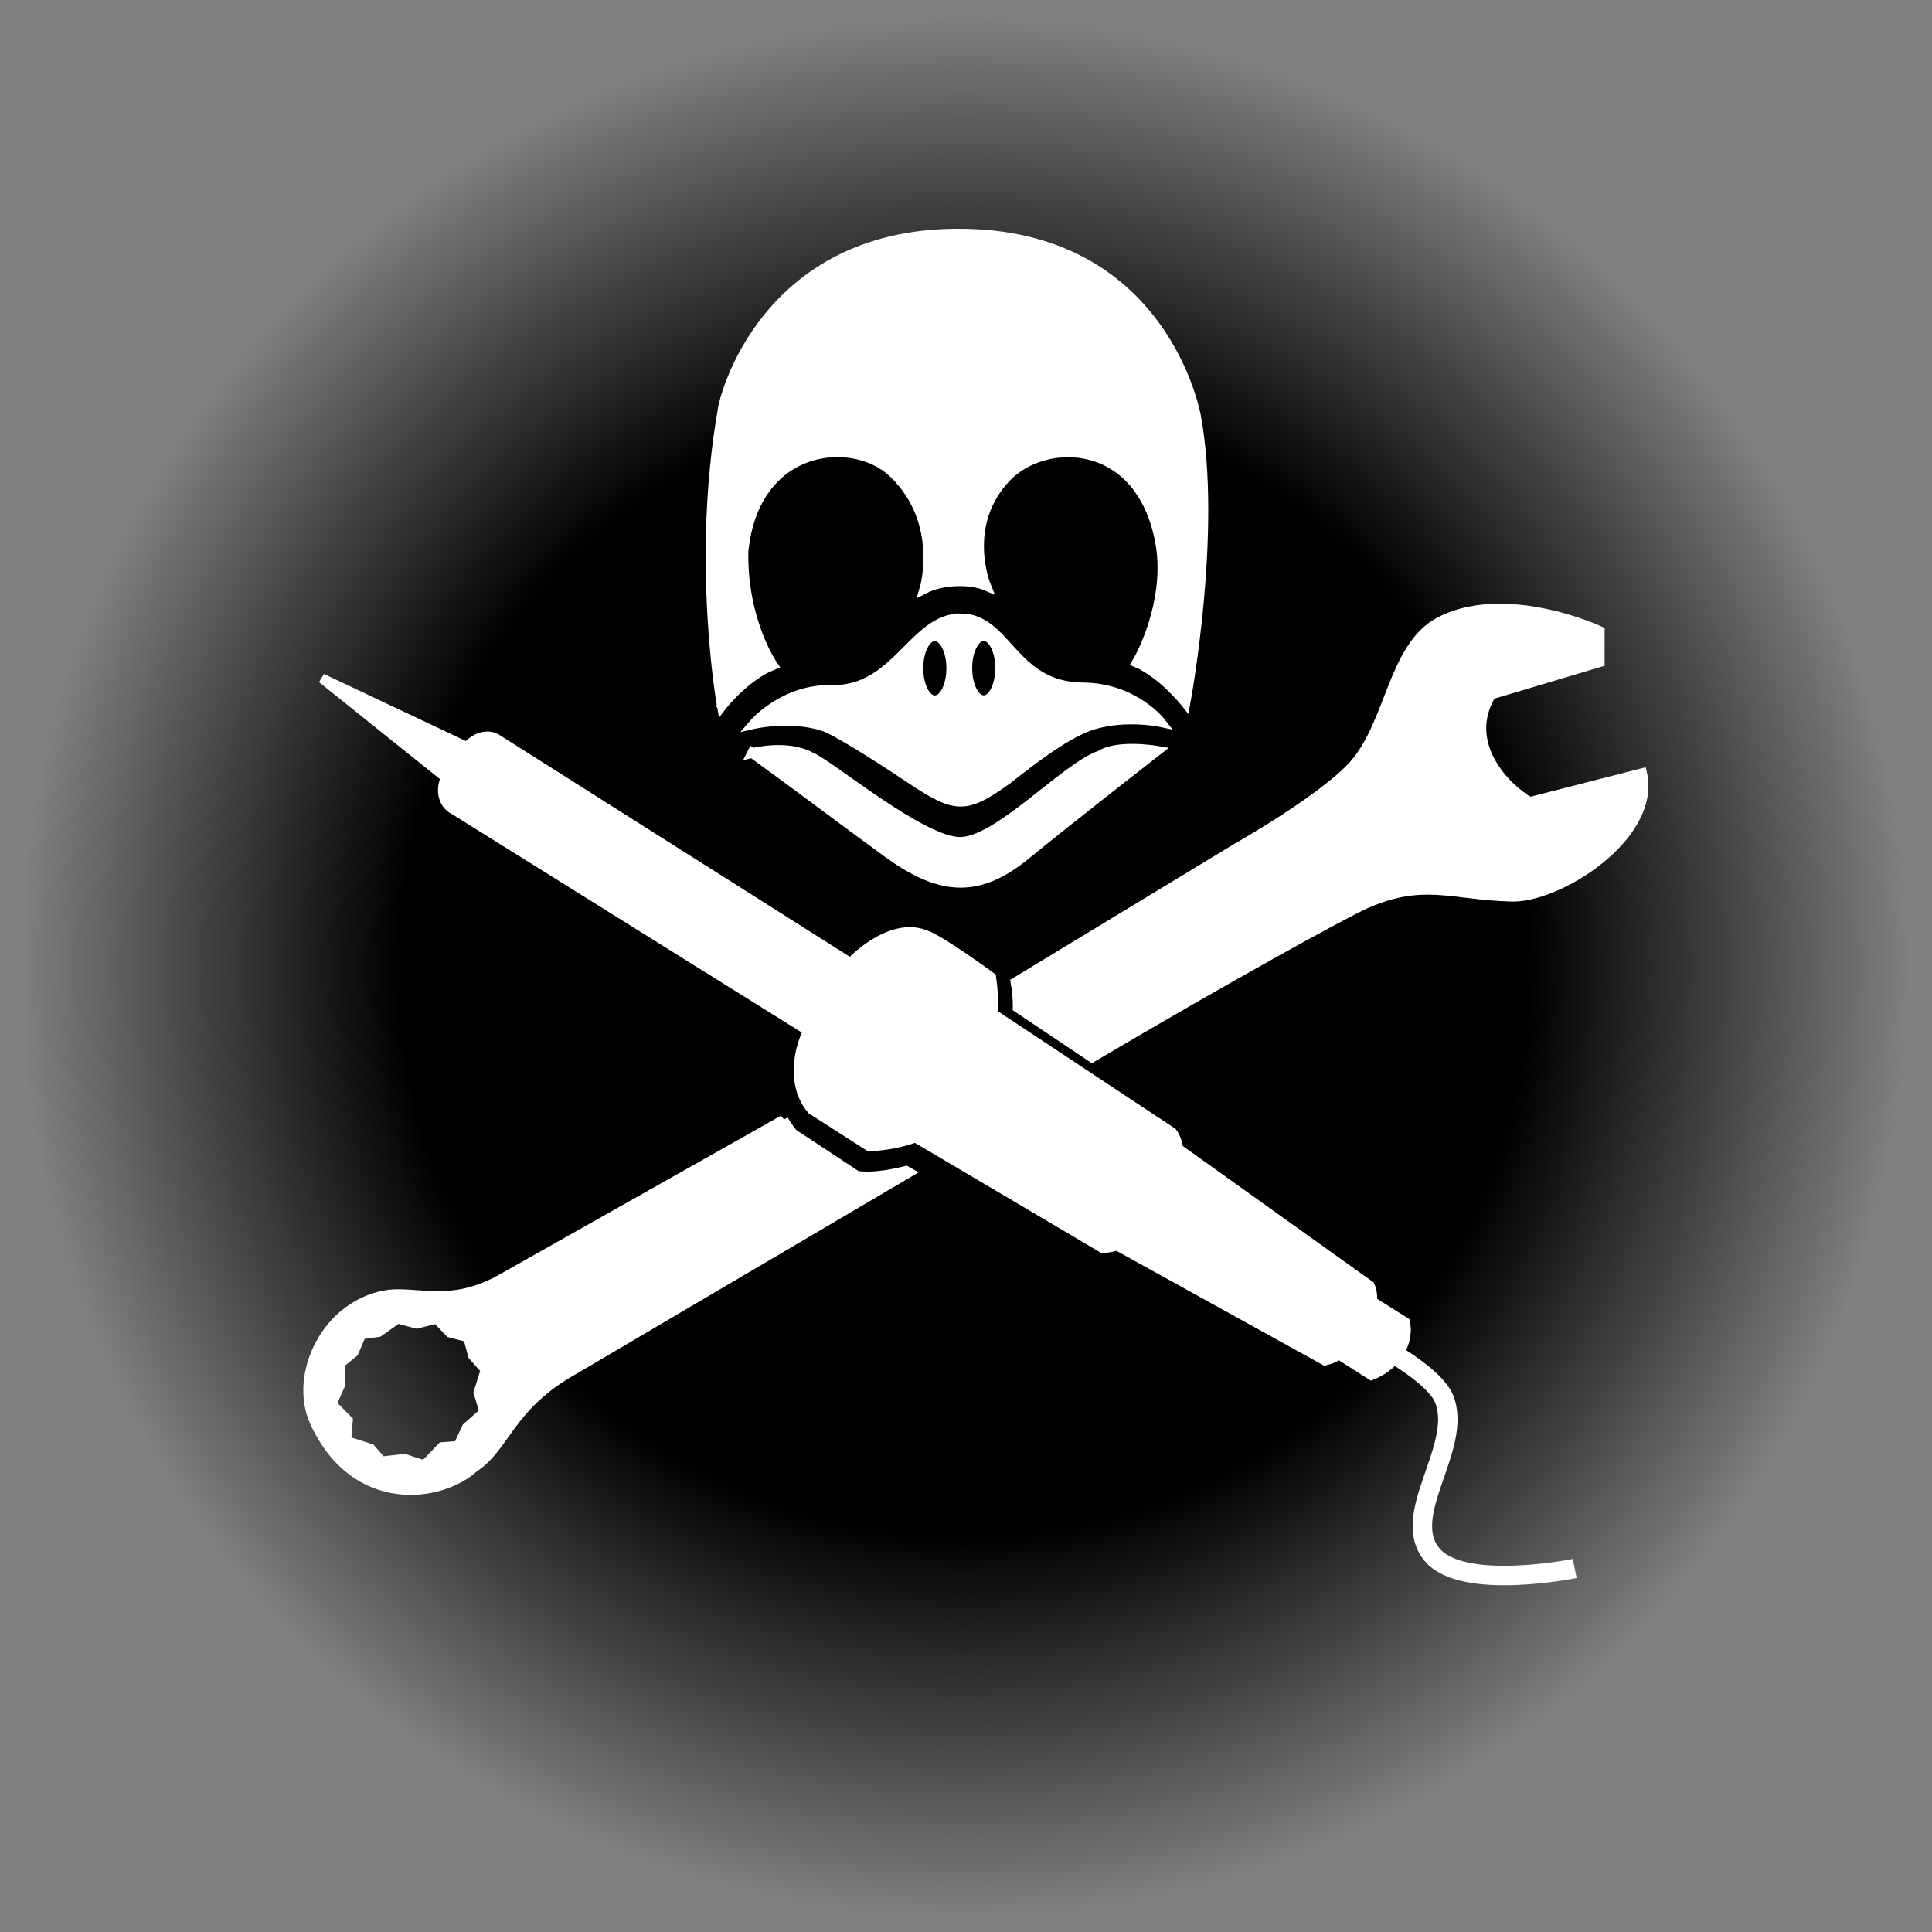 <?xml version="1.0" encoding="UTF-8" standalone="no"?>
<!-- Created with Inkscape (http://www.inkscape.org/) -->

<svg
   xmlns:dc="http://purl.org/dc/elements/1.1/"
   xmlns:cc="http://creativecommons.org/ns#"
   xmlns:rdf="http://www.w3.org/1999/02/22-rdf-syntax-ns#"
   xmlns:svg="http://www.w3.org/2000/svg"
   xmlns="http://www.w3.org/2000/svg"
   xmlns:xlink="http://www.w3.org/1999/xlink"
   xmlns:sodipodi="http://sodipodi.sourceforge.net/DTD/sodipodi-0.dtd"
   xmlns:inkscape="http://www.inkscape.org/namespaces/inkscape"
   width="75"
   height="75"
   viewBox="0 0 19.844 19.844"
   version="1.1"
   id="svg8"
   inkscape:version="0.92.2 (5c3e80d, 2017-08-06)"
   sodipodi:docname="C-Hack.svg">
  <rect x="0" y="0" width="19.844" height="19.844" fill="#808080" stroke="none"/>
  <defs
     id="defs2">
    <linearGradient
       inkscape:collect="always"
       id="linearGradient1465">
      <stop
         style="stop-color:#000000;stop-opacity:1;"
         offset="0"
         id="stop1461" />
      <stop
         id="stop1469"
         offset="0.597"
         style="stop-color:#000000;stop-opacity:1" />
      <stop
         style="stop-color:#000000;stop-opacity:0;"
         offset="1"
         id="stop1463" />
    </linearGradient>
    <radialGradient
       inkscape:collect="always"
       xlink:href="#linearGradient1465"
       id="radialGradient1467"
       cx="9.905"
       cy="9.938"
       fx="9.905"
       fy="9.938"
       r="9.705"
       gradientTransform="matrix(1,0,0,1.006,0,-0.064)"
       gradientUnits="userSpaceOnUse" />
  </defs>
  <sodipodi:namedview
     id="base"
     pagecolor="#ffffff"
     bordercolor="#666666"
     borderopacity="1.0"
     inkscape:pageopacity="0.0"
     inkscape:pageshadow="2"
     inkscape:zoom="32"
     inkscape:cx="34.322434"
     inkscape:cy="50.039563"
     inkscape:document-units="mm"
     inkscape:current-layer="layer1"
     showgrid="false"
     inkscape:window-width="1920"
     inkscape:window-height="1025"
     inkscape:window-x="0"
     inkscape:window-y="27"
     inkscape:window-maximized="1"
     units="px" />
  <g
     inkscape:groupmode="layer"
     id="layer6"
     inkscape:label="BG"
     style="display:inline"
     sodipodi:insensitive="true">
    <rect
       style="display:inline;opacity:1;fill:url(#radialGradient1467);fill-opacity:1;stroke:none;stroke-width:1.131;stroke-linecap:round;stroke-linejoin:round;stroke-miterlimit:4;stroke-dasharray:none;stroke-opacity:1"
       id="rect1432"
       width="19.41"
       height="19.536"
       x="0.2"
       y="0.17" />
  </g>
  <g
     inkscape:groupmode="layer"
     id="layer4"
     inkscape:label="Wrench"
     style="display:inline;opacity:1"
     transform="translate(0,-277.156)"
     sodipodi:insensitive="true">
    <path
       style="opacity:1;fill:#ffffff;fill-opacity:1;stroke:#ffffff;stroke-width:0.099;stroke-linecap:butt;stroke-linejoin:miter;stroke-miterlimit:4;stroke-dasharray:none;stroke-opacity:1"
       d="m 15.402,283.406 c -0.208,2e-4 -0.421,0.036 -0.612,0.135 -0.492,0.256 -0.505,1.064 -0.9,1.488 -0.331,0.354 -1.188,0.838 -1.188,0.838 l -2.272,1.378 c 0.026,0.146 0.022,0.261 0.022,0.261 l 0.764,0.512 c 1.421,-0.839 2.59,-1.481 2.811,-1.579 0.591,-0.26 0.879,-0.091 1.482,-0.073 0.476,0.029 1.508,-0.615 1.358,-1.269 l -1.153,0.295 c -0.236,-0.128 -0.704,-0.593 -0.397,-1.102 l 1.115,-0.333 v -0.32 c 0,0 -0.496,-0.232 -1.028,-0.231 z m -7.355,5.252 -2.932,1.654 c -0.493,0.26 -0.817,0.108 -1.122,0.141 -0.638,0.09 -0.985,0.826 -0.759,1.314 0.415,0.896 1.293,0.775 1.635,0.461 0.311,-0.2 0.361,-0.609 0.964,-0.967 l 3.504,-2.063 -0.03,-0.017 c -0.356,0.09 -0.509,0.049 -0.509,0.049 l -0.651,-0.429 c -0.055,-0.063 -0.1,-0.143 -0.1,-0.143 0.024,0.046 0,4e-5 0,4e-5 z m -3.963,2.042 0.196,0.053 0.204,-0.052 0.137,0.143 0.186,0.048 0.05,0.187 0.13,0.147 -0.073,0.233 0.06,0.2 -0.18,0.16 -0.087,0.187 -0.167,0.013 -0.18,0.187 -0.207,-0.067 -0.233,0.027 -0.113,-0.13 -0.25,-0.08 0.017,-0.21 -0.167,-0.17 0.091,-0.202 -0.008,-0.211 0.143,-0.117 0.078,-0.183 0.178,-0.025 z"
       id="path1391"
       inkscape:connector-curvature="0"
       sodipodi:nodetypes="cccccccsccccccscccscccccccccccccccccccccccccccccccccc" />
  </g>
  <g
     inkscape:groupmode="layer"
     id="layer3"
     inkscape:label="Soldering Iron"
     style="display:inline"
     transform="translate(0,-277.156)"
     sodipodi:insensitive="true">
    <g
       id="g1440"
       transform="matrix(0.896,0,0,0.896,1.066,29.171)">
      <path
         inkscape:connector-curvature="0"
         id="path1351"
         d="m 2.501,284.545 1.423,1.141 -0.012,0.018 c -0.042,0.087 -0.05,0.276 0.113,0.354 l 4.045,2.525 c -0.183,0.409 -0.105,0.735 0.047,0.906 l 0.659,0.423 c 0.195,-0.01 0.372,-0.045 0.529,-0.102 l 2.147,1.269 c 0.058,-0.004 0.114,-0.015 0.167,-0.031 l -9.01e-4,0.002 2.381,1.317 c 0.058,-0.014 0.113,-0.037 0.164,-0.067 l 0.368,0.235 c 0.312,-0.123 0.433,-0.401 0.388,-0.609 l -0.377,-0.238 c 0.004,-0.068 -0.005,-0.13 -0.029,-0.182 l -2.195,-1.569 c -0.01,-0.073 -0.033,-0.137 -0.069,-0.186 l -2.048,-1.356 c 0.002,-0.134 -0.007,-0.276 -0.027,-0.424 0,0 -0.6,-0.442 -0.768,-0.489 -0.4,-0.151 -0.843,0.32 -0.843,0.32 l -0.003,0.005 -4.04,-2.558 c -0.109,-0.076 -0.246,-0.036 -0.349,0.071 l -0.007,0.011 z"
         style="fill:#ffffff;fill-opacity:1;stroke:#ffffff;stroke-width:0.11;stroke-linecap:butt;stroke-linejoin:miter;stroke-miterlimit:4;stroke-dasharray:none;stroke-opacity:1" />
      <path
         sodipodi:nodetypes="caac"
         inkscape:connector-curvature="0"
         id="path1389"
         d="m 14.808,292.303 c 0,0 0.464,0.27 0.557,0.502 0.222,0.555 -0.522,1.33 -0.137,1.787 0.352,0.419 1.634,0.157 1.634,0.157"
         style="fill:none;stroke:#ffffff;stroke-width:0.223;stroke-linecap:butt;stroke-linejoin:miter;stroke-miterlimit:4;stroke-dasharray:none;stroke-opacity:1" />
    </g>
  </g>
  <g
     inkscape:label="Tux Skull"
     inkscape:groupmode="layer"
     id="layer1"
     style="display:inline"
     transform="translate(0,-277.156)"
     sodipodi:insensitive="true">
    <path
       style="fill:#ffffff;fill-opacity:1;stroke:#ffffff;stroke-width:0.373;stroke-linecap:butt;stroke-linejoin:miter;stroke-miterlimit:4;stroke-dasharray:none;stroke-opacity:1"
       d="m 37.227,23.965 c -1.822,0 -2.483,2.832 -4.994,2.773 -1.865,-0.044 -3.031,1.33 -3.031,1.33 0,0 1.429,-0.333 2.713,0.082 0.484,0.156 2.056,1.153 3.365,2.025 1.782,1.188 2.14,1.195 3.75,0.047 1.454,-1.163 2.557,-1.901 3.367,-2.139 1.283,-0.376 2.594,-0.092 2.594,-0.092 0,0 -1.041,-1.335 -3.014,-1.35 -2.748,-0.019 -2.928,-2.678 -4.75,-2.678 z m 0.902,0.693 c 0.35,-2.27e-4 0.633,0.554 0.633,1.238 4.9e-5,0.685 -0.283,1.242 -0.633,1.242 -0.35,-7.6e-5 -0.635,-0.557 -0.635,-1.242 1.3e-5,-0.685 0.285,-1.238 0.635,-1.238 z m -1.896,0.004 c 0.35,7.6e-5 0.635,0.556 0.635,1.24 -1.1e-5,0.685 -0.285,1.24 -0.635,1.24 -0.35,-3.8e-5 -0.635,-0.556 -0.635,-1.24 1.3e-5,-0.685 0.285,-1.24 0.635,-1.24 z"
       transform="matrix(0.265,0,0,0.265,0,277.156)"
       id="path1149"
       inkscape:connector-curvature="0" />
    <path
       style="fill:#ffffff;fill-opacity:1;stroke:#ffffff;stroke-width:0.099;stroke-linecap:butt;stroke-linejoin:miter;stroke-miterlimit:4;stroke-dasharray:none;stroke-opacity:1"
       d="m 7.414,284.408 c 0,0 0.234,-0.303 0.524,-0.42 0,0 -0.316,-0.457 -0.301,-1.172 0.114,-1.11 1.132,-1.193 1.539,-0.801 0.523,0.503 0.319,1.189 0.319,1.189 0.183,-0.094 0.469,-0.1 0.633,-0.031 0,0 -0.257,-0.624 0.206,-1.112 0.394,-0.416 1.377,-0.417 1.58,0.656 0.101,0.534 -0.133,1.065 -0.238,1.245 0.268,0.116 0.501,0.412 0.501,0.412 0,0 0.327,-1.748 0.109,-2.938 0,0 -0.324,-1.896 -2.464,-1.881 -1.972,0.013 -2.393,1.695 -2.402,1.822 -0.271,1.557 -0.006,3.031 -0.006,3.031 0.174,-0.227 6e-6,-4e-5 6e-6,-4e-5 z"
       id="path896"
       inkscape:connector-curvature="0"
       sodipodi:nodetypes="cccsccsscccsccc" />
    <path
       style="display:inline;fill:#ffffff;fill-opacity:1;stroke:#ffffff;stroke-width:0.099;stroke-linecap:butt;stroke-linejoin:miter;stroke-miterlimit:4;stroke-dasharray:none;stroke-opacity:1"
       d="m 7.725,284.89 c 0,0 0.353,-0.092 0.595,0.037 0.183,0.066 1.151,0.885 1.547,0.876 0.396,-0.009 1.079,-0.77 1.436,-0.89 0.184,-0.116 0.583,-0.046 0.583,-0.046 0,0 -0.853,0.664 -1.351,1.07 -0.472,0.386 -0.859,0.385 -1.413,-0.018 -0.462,-0.336 -0.934,-0.694 -1.397,-1.029 z"
       id="path927"
       inkscape:connector-curvature="0"
       sodipodi:nodetypes="ccsccscc" />
  </g>
</svg>
